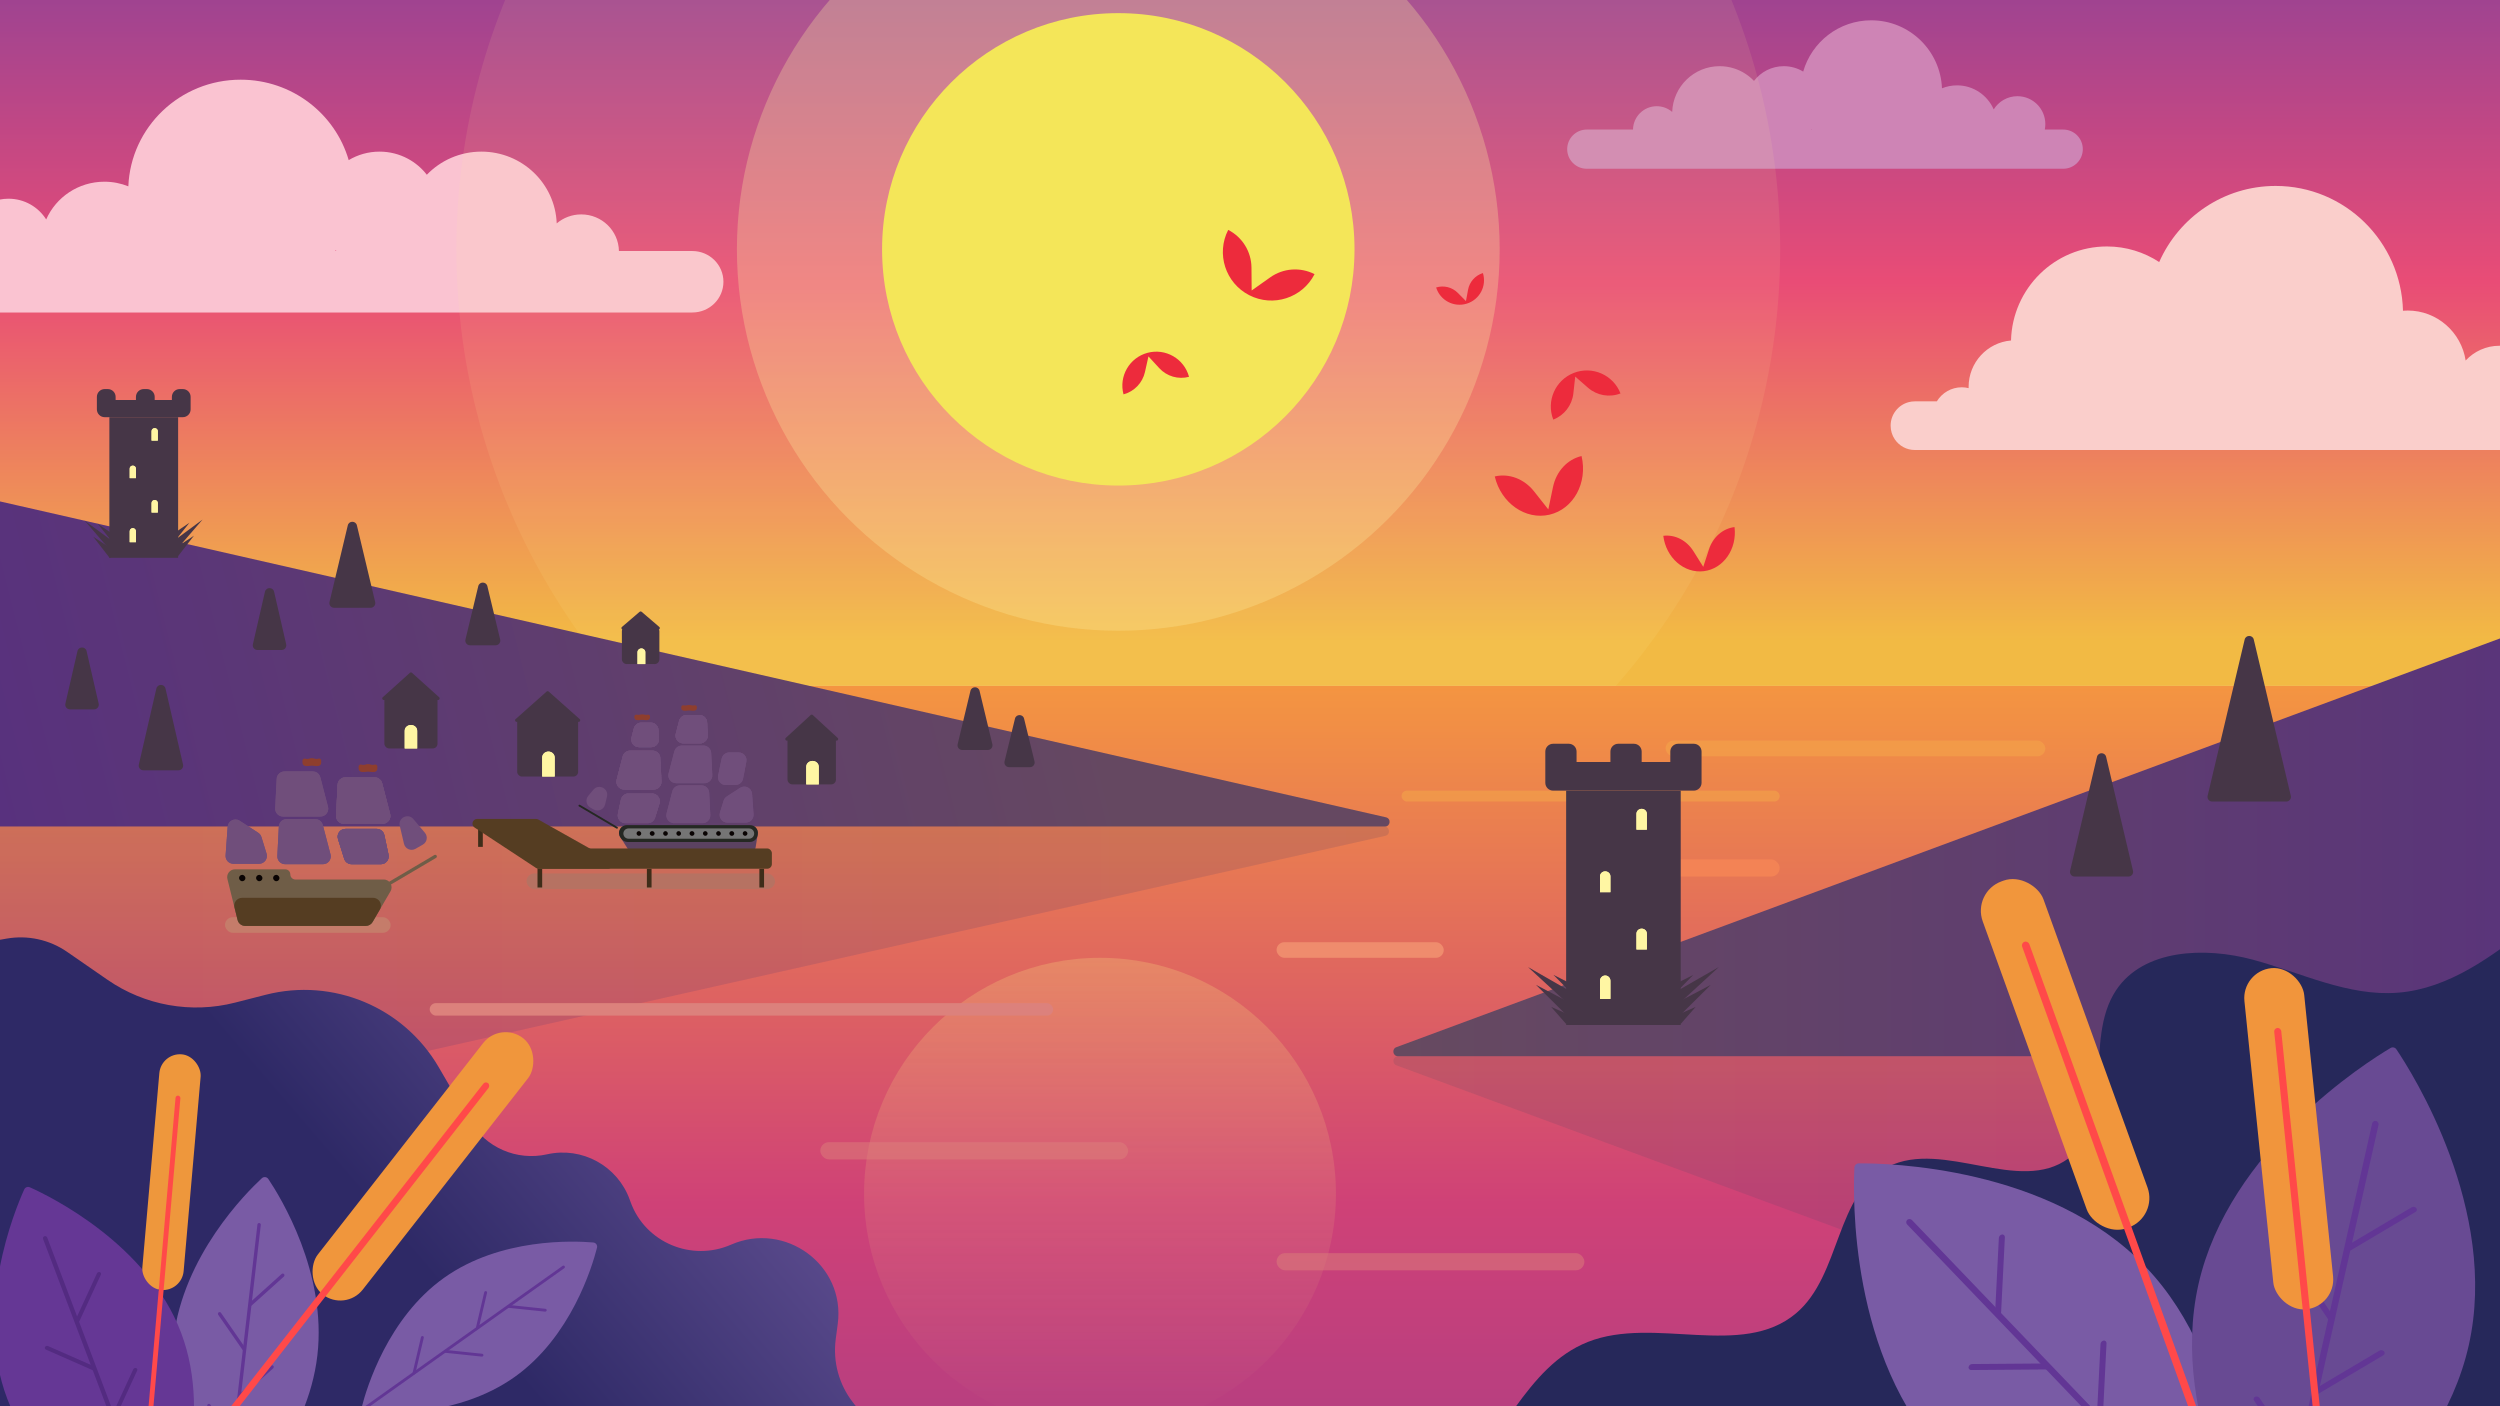 <svg width="1600" height="900" viewBox="0 0 1600 900" fill="none" xmlns="http://www.w3.org/2000/svg">
<rect x="0" y="0" width="1600" height="900" fill="#808080" stroke="none"/>
<g clip-path="url(#clip0_48_2)">
<rect width="1600" height="900" fill="white"/>
<rect x="-4" y="-112" width="1639" height="551" fill="url(#paint0_linear_48_2)"/>
<path d="M1225.47 288H1654.54C1663.08 288 1670 281.032 1670 272.437C1670 263.841 1663.08 256.873 1654.54 256.873H1628.71C1629.06 254.998 1629.27 253.062 1629.27 251.078C1629.27 234.618 1616 221.277 1599.65 221.277C1591.11 221.277 1583.42 224.915 1578.01 230.728C1575.25 212.616 1559.7 198.743 1540.92 198.743C1539.92 198.743 1538.91 198.795 1537.91 198.876C1536.78 154.567 1500.72 119 1456.41 119C1423.17 119 1394.58 139.014 1381.88 167.716C1372.26 161.413 1360.77 157.736 1348.43 157.736C1315.04 157.736 1287.9 184.54 1287.05 217.922C1271.85 219.192 1259.91 231.994 1259.91 247.611C1259.91 247.784 1259.92 247.955 1259.92 248.126C1259.92 248.22 1259.93 248.313 1259.93 248.407C1258.52 248.065 1257.05 247.864 1255.53 247.864C1248.77 247.864 1242.86 251.475 1239.56 256.873H1225.47C1224.11 256.873 1222.79 257.051 1221.53 257.384C1214.89 259.137 1210 265.212 1210 272.437C1210 275.691 1210.99 278.713 1212.69 281.211C1215.48 285.309 1220.16 288 1225.47 288Z" fill="#FACECB"/>
<path fill-rule="evenodd" clip-rule="evenodd" d="M-41.106 200C-52.093 200 -61 191.194 -61 180.329C-61 169.465 -52.093 160.658 -41.106 160.658H-22.368C-22.718 158.897 -22.907 157.079 -22.907 155.217C-22.907 139.73 -10.21 127.175 5.452 127.175C15.634 127.175 24.558 132.483 29.56 140.451C35.819 126.235 50.145 116.292 66.825 116.292C72.244 116.292 77.411 117.35 82.138 119.254C83.678 81.303 115.262 51 154.018 51C186.854 51 214.534 72.758 223.166 102.485C228.922 99.03 235.678 97.04 242.903 97.04C249.454 97.04 255.616 98.676 260.998 101.556C265.754 104.103 269.902 107.621 273.168 111.842C281.956 102.728 294.346 97.04 308.086 97.04C334.131 97.04 355.346 117.449 356.293 142.976C360.513 139.39 365.998 137.22 371.998 137.22C385.181 137.22 395.887 147.676 396.114 160.658H443.107C454.093 160.658 463 169.465 463 180.329C463 191.194 454.093 200 443.107 200H-41.106ZM214.831 160.164C214.779 160.246 214.726 160.326 214.674 160.407L214.511 160.658H215.306C215.259 160.61 215.212 160.562 215.165 160.514C215.052 160.399 214.939 160.284 214.831 160.164Z" fill="#FAC3D1"/>
<path fill-rule="evenodd" clip-rule="evenodd" d="M1015.53 108H1320.47C1327.39 108 1333 102.386 1333 95.458C1333 88.532 1327.39 82.918 1320.47 82.918H1308.67C1308.89 81.794 1309.01 80.635 1309.01 79.447C1309.01 69.572 1301.02 61.568 1291.15 61.568C1284.74 61.568 1279.12 64.953 1275.97 70.033C1272.03 60.97 1263.01 54.63 1252.5 54.63C1249.09 54.63 1245.83 55.303 1242.86 56.517C1241.89 32.32 1222 13 1197.59 13C1176.91 13 1159.48 26.873 1154.04 45.825C1150.42 43.622 1146.16 42.354 1141.61 42.354C1133.84 42.354 1126.93 46.057 1122.55 51.791C1119.08 48.143 1114.71 45.356 1109.8 43.787C1106.88 42.858 1103.78 42.354 1100.56 42.354C1084.16 42.354 1070.8 55.366 1070.2 71.641C1067.54 69.357 1064.09 67.972 1060.31 67.972C1052.01 67.972 1045.27 74.639 1045.12 82.918H1015.53C1008.61 82.918 1003 88.532 1003 95.458C1003 102.386 1008.61 108 1015.53 108ZM1158.99 82.918L1159.29 82.602L1159.49 82.918H1158.99Z" fill="#CE84B5"/>
<circle opacity="0.1" cx="715.708" cy="159.583" r="423.613" fill="#FCEA9E"/>
<circle opacity="0.3" cx="715.708" cy="159.584" r="244.089" fill="#FCEA9E"/>
<circle cx="715.709" cy="159.584" r="151.178" fill="#F4E659"/>
<rect x="-4" y="439" width="1639" height="677" fill="url(#paint1_linear_48_2)"/>
<path d="M-4 323.761C-4 321.835 -2.211 320.408 -0.333 320.836L887.004 523.075C890.49 523.869 889.912 529 886.337 529H-1C-2.657 529 -4 527.657 -4 526V323.761Z" fill="url(#paint2_linear_48_2)"/>
<path d="M-4 731.251C-4 733.173 -2.218 734.6 -0.342 734.178L886.616 534.927C890.11 534.142 889.539 529 885.958 529H-1C-2.657 529 -4 530.343 -4 532V731.251Z" fill="url(#paint3_linear_48_2)" fill-opacity="0.2"/>
<circle cx="704" cy="764" r="151" fill="url(#paint4_linear_48_2)"/>
<path d="M1796 340.31C1796 338.221 1793.92 336.771 1791.96 337.497L893.696 670.187C890.557 671.349 891.391 676 894.738 676H1793C1794.66 676 1796 674.657 1796 673V340.31Z" fill="url(#paint5_linear_48_2)"/>
<path opacity="0.2" d="M1796 1010.69C1796 1012.78 1793.92 1014.23 1791.96 1013.51L893.745 681.814C890.604 680.654 891.436 676 894.784 676H1793C1794.66 676 1796 677.343 1796 679V1010.69Z" fill="url(#paint6_linear_48_2)"/>
<path d="M4.205 600.712L-25.216 605.881C-33.187 607.282 -39 614.205 -39 622.298L-33.538 860.074C-32.373 910.789 6.58 952.597 57.085 957.34L520.088 1000.82C545.398 1003.2 568.425 986.098 573.468 961.182C576.345 946.971 572.875 932.212 563.967 920.771L545.843 897.493C536.922 886.036 532.968 871.48 534.867 857.085L536.17 847.205C541.121 809.661 502.531 781.39 467.846 796.59C442.642 807.635 412.989 795.239 403.606 769.37L403.008 767.72C395.177 746.129 372.517 733.725 350.109 738.762C330.684 743.129 310.671 734.396 300.661 717.187L280.794 683.029C258.412 644.55 213.202 625.61 170.076 636.648L150.444 641.673C122.385 648.855 92.59 643.518 68.769 627.043L42.965 609.198C31.664 601.382 17.738 598.333 4.205 600.712Z" fill="url(#paint7_linear_48_2)"/>
<path d="M1697 533C1680.84 544.914 1665 557.25 1649.19 569.613C1639.74 576.998 1630.29 584.384 1620.86 591.769C1595.24 611.794 1567.53 632.669 1534.86 635.31C1502.91 637.892 1472.72 622.52 1441.81 614.192C1410.9 605.866 1371.78 607.447 1354.29 633.752C1332.98 665.795 1355.01 718.146 1323.93 741.29C1292.43 764.748 1243.83 729.053 1208.55 746.623C1174.39 763.64 1178.5 816.012 1149.47 840.518C1114.8 869.788 1058.75 842.058 1016.29 858.824C975.952 874.756 961.827 924.179 927.766 950.667C899.6 972.571 861.391 976.245 825.511 978.74C789.63 981.235 751.529 984.176 722.59 1005.09C703.588 1018.83 692.482 1039.91 694.168 1061H1697V533Z" fill="#26285A"/>
<rect opacity="0.6" x="1066" y="474" width="243" height="10" rx="5" fill="#F4A34A"/>
<rect x="144" y="587" width="106" height="10" rx="5" fill="#C57C6A"/>
<rect x="337" y="559" width="159" height="10" rx="5" fill="#B67262"/>
<rect opacity="0.6" x="897" y="506" width="242" height="7" rx="3.5" fill="#F4A34A"/>
<rect x="275" y="642" width="399" height="8" rx="4" fill="#DC817C"/>
<rect x="1051" y="550" width="88" height="11" rx="5.5" fill="#F38355"/>
<rect x="817" y="603" width="107" height="10" rx="5" fill="#EF8C6D"/>
<rect opacity="0.5" x="817" y="802" width="197" height="11" rx="5.5" fill="#DC807A"/>
<rect opacity="0.5" x="525" y="731" width="197" height="11" rx="5.5" fill="#DC807A"/>
<path d="M801.062 185.914L800.948 171.292C800.869 161.092 795.129 151.78 786.052 147.127C778.228 162.388 784.255 181.103 799.517 188.928C814.78 196.753 833.494 190.722 841.319 175.461C832.24 170.806 821.329 171.581 813 177.471L801.062 185.914Z" fill="#ED2B3C"/>
<path d="M938.209 192.707L933.019 187.465C929.398 183.807 924.046 182.465 919.128 183.981C921.676 192.249 930.444 196.887 938.713 194.339C946.982 191.791 951.619 183.022 949.071 174.754C944.152 176.269 940.483 180.392 939.549 185.453L938.209 192.707Z" fill="#ED2B3C"/>
<path d="M1008.14 241.008L1016.33 248.159C1022.04 253.148 1030.05 254.55 1037.12 251.799C1032.49 239.919 1019.11 234.037 1007.23 238.662C995.349 243.288 989.469 256.668 994.094 268.549C1001.16 265.797 1006.11 259.348 1006.95 251.811L1008.14 241.008Z" fill="#ED2B3C"/>
<path d="M990.914 326.015L981.816 314.502C975.468 306.469 965.77 302.779 956.647 304.924C960.672 322.045 976.37 333.002 991.709 329.396C1007.05 325.789 1016.22 308.985 1012.19 291.865C1003.07 294.01 996.032 301.635 993.929 311.654L990.914 326.015Z" fill="#ED2B3C"/>
<path d="M1090.09 362.785L1083.81 352.779C1079.44 345.797 1072 341.997 1064.51 342.916C1066.24 356.966 1077.84 367.104 1090.43 365.56C1103.01 364.015 1111.82 351.373 1110.1 337.324C1102.61 338.242 1096.31 343.727 1093.75 351.559L1090.09 362.785Z" fill="#ED2B3C"/>
<path d="M735.01 228.096L741.927 235.621C746.753 240.871 754.096 243.005 760.983 241.159C757.88 229.579 745.978 222.706 734.397 225.809C722.816 228.912 715.945 240.816 719.048 252.396C725.936 250.55 731.228 245.031 732.783 238.071L735.01 228.096Z" fill="#ED2B3C"/>
<path d="M397.013 535.786C394.891 532.458 397.282 528.098 401.229 528.098H480.019C483.096 528.098 485.443 530.852 484.956 533.89L483.607 542.297C483.218 544.722 481.126 546.506 478.67 546.506H406.588C404.88 546.506 403.29 545.634 402.372 544.193L397.013 535.786Z" fill="#5B4261"/>
<rect x="370" y="515.811" width="1.213" height="29.112" rx="0.606" transform="rotate(-59.455 370 515.811)" fill="#252823"/>
<path d="M463.112 512.458C463.456 511.339 464.183 510.377 465.164 509.738L473.614 504.243C476.807 502.166 481.056 504.279 481.328 508.078L482.26 521.121C482.467 524.016 480.175 526.478 477.273 526.478H465.566C462.202 526.478 459.797 523.222 460.788 520.006L463.112 512.458Z" fill="#704E7B"/>
<path d="M463.112 512.458C463.456 511.339 464.183 510.377 465.164 509.738L473.614 504.243C476.807 502.166 481.056 504.279 481.328 508.078L482.26 521.121C482.467 524.016 480.175 526.478 477.273 526.478H465.566C462.202 526.478 459.797 523.222 460.788 520.006L463.112 512.458Z" fill="#704E7B"/>
<path d="M461.861 485.535C462.346 483.219 464.388 481.56 466.755 481.56H472.755C475.9 481.56 478.264 484.428 477.663 487.515L475.552 498.354C475.095 500.702 473.037 502.398 470.644 502.398H464.486C461.313 502.398 458.942 499.48 459.592 496.373L461.861 485.535Z" fill="#704E7B"/>
<path d="M461.861 485.535C462.346 483.219 464.388 481.56 466.755 481.56H472.755C475.9 481.56 478.264 484.428 477.663 487.515L475.552 498.354C475.095 500.702 473.037 502.398 470.644 502.398H464.486C461.313 502.398 458.942 499.48 459.592 496.373L461.861 485.535Z" fill="#704E7B"/>
<path d="M431.586 480.895C432.162 478.695 434.15 477.161 436.424 477.161H450.164C452.827 477.161 455.023 479.249 455.157 481.909L455.867 495.989C456.011 498.845 453.734 501.24 450.874 501.24H432.74C429.465 501.24 427.074 498.144 427.903 494.975L431.586 480.895Z" fill="#704E7B"/>
<path d="M431.586 480.895C432.162 478.695 434.15 477.161 436.424 477.161H450.164C452.827 477.161 455.023 479.249 455.157 481.909L455.867 495.989C456.011 498.845 453.734 501.24 450.874 501.24H432.74C429.465 501.24 427.074 498.144 427.903 494.975L431.586 480.895Z" fill="#704E7B"/>
<path d="M430.316 506.369C430.889 504.167 432.878 502.629 435.154 502.629H448.889C451.553 502.629 453.749 504.718 453.882 507.379L454.595 521.574C454.738 524.43 452.461 526.825 449.601 526.825H431.458C428.185 526.825 425.795 523.732 426.62 520.565L430.316 506.369Z" fill="#704E7B"/>
<path d="M430.316 506.369C430.889 504.167 432.878 502.629 435.154 502.629H448.889C451.553 502.629 453.749 504.718 453.882 507.379L454.595 521.574C454.738 524.43 452.461 526.825 449.601 526.825H431.458C428.185 526.825 425.795 523.732 426.62 520.565L430.316 506.369Z" fill="#704E7B"/>
<path d="M434.636 461.341C435.208 459.135 437.198 457.595 439.476 457.595H447.573C450.238 457.595 452.434 459.685 452.567 462.346L452.975 470.522C453.118 473.377 450.841 475.771 447.982 475.771H437.356C434.085 475.771 431.695 472.682 432.516 469.516L434.636 461.341Z" fill="#704E7B"/>
<path d="M434.636 461.341C435.208 459.135 437.198 457.595 439.476 457.595H447.573C450.238 457.595 452.434 459.685 452.567 462.346L452.975 470.522C453.118 473.377 450.841 475.771 447.982 475.771H437.356C434.085 475.771 431.695 472.682 432.516 469.516L434.636 461.341Z" fill="#704E7B"/>
<path d="M434.636 461.341C435.208 459.135 437.198 457.595 439.476 457.595H447.573C450.238 457.595 452.434 459.685 452.567 462.346L452.975 470.522C453.118 473.377 450.841 475.771 447.982 475.771H437.356C434.085 475.771 431.695 472.682 432.516 469.516L434.636 461.341Z" fill="#704E7B"/>
<path d="M434.636 461.341C435.208 459.135 437.198 457.595 439.476 457.595H447.573C450.238 457.595 452.434 459.685 452.567 462.346L452.975 470.522C453.118 473.377 450.841 475.771 447.982 475.771H437.356C434.085 475.771 431.695 472.682 432.516 469.516L434.636 461.341Z" fill="#704E7B"/>
<path d="M405.659 466.197C406.232 463.994 408.221 462.457 410.497 462.457H416.434C419.098 462.457 421.294 464.546 421.428 467.207L421.716 472.951C421.86 475.807 419.582 478.202 416.723 478.202H409C405.727 478.202 403.337 475.109 404.162 471.941L405.659 466.197Z" fill="#704E7B"/>
<path d="M405.659 466.197C406.232 463.994 408.221 462.457 410.497 462.457H416.434C419.098 462.457 421.294 464.546 421.428 467.207L421.716 472.951C421.86 475.807 419.582 478.202 416.723 478.202H409C405.727 478.202 403.337 475.109 404.162 471.941L405.659 466.197Z" fill="#704E7B"/>
<path d="M405.659 466.197C406.232 463.994 408.221 462.457 410.497 462.457H416.434C419.098 462.457 421.294 464.546 421.428 467.207L421.716 472.951C421.86 475.807 419.582 478.202 416.723 478.202H409C405.727 478.202 403.337 475.109 404.162 471.941L405.659 466.197Z" fill="#704E7B"/>
<path d="M405.659 466.197C406.232 463.994 408.221 462.457 410.497 462.457H416.434C419.098 462.457 421.294 464.546 421.428 467.207L421.716 472.951C421.86 475.807 419.582 478.202 416.723 478.202H409C405.727 478.202 403.337 475.109 404.162 471.941L405.659 466.197Z" fill="#704E7B"/>
<path d="M398.514 484.148C399.086 481.942 401.076 480.402 403.355 480.402H417.602C420.267 480.402 422.463 482.491 422.596 485.153L423.339 500.043C423.482 502.899 421.205 505.292 418.345 505.292H399.498C396.228 505.292 393.838 502.204 394.658 499.038L398.514 484.148Z" fill="#704E7B"/>
<path d="M398.514 484.148C399.086 481.942 401.076 480.402 403.355 480.402H417.602C420.267 480.402 422.463 482.491 422.596 485.153L423.339 500.043C423.482 502.899 421.205 505.292 418.345 505.292H399.498C396.228 505.292 393.838 502.204 394.658 499.038L398.514 484.148Z" fill="#704E7B"/>
<path d="M398.514 484.148C399.086 481.942 401.076 480.402 403.355 480.402H417.602C420.267 480.402 422.463 482.491 422.596 485.153L423.339 500.043C423.482 502.899 421.205 505.292 418.345 505.292H399.498C396.228 505.292 393.838 502.204 394.658 499.038L398.514 484.148Z" fill="#704E7B"/>
<path d="M398.514 484.148C399.086 481.942 401.076 480.402 403.355 480.402H417.602C420.267 480.402 422.463 482.491 422.596 485.153L423.339 500.043C423.482 502.899 421.205 505.292 418.345 505.292H399.498C396.228 505.292 393.838 502.204 394.658 499.038L398.514 484.148Z" fill="#704E7B"/>
<path d="M397.39 511.799C397.881 509.49 399.92 507.839 402.281 507.839H417.256C420.632 507.839 423.037 511.114 422.027 514.335L419.21 523.321C418.556 525.406 416.624 526.825 414.439 526.825H400.371C397.191 526.825 394.819 523.895 395.48 520.785L397.39 511.799Z" fill="#704E7B"/>
<path d="M397.39 511.799C397.881 509.49 399.92 507.839 402.281 507.839H417.256C420.632 507.839 423.037 511.114 422.027 514.335L419.21 523.321C418.556 525.406 416.624 526.825 414.439 526.825H400.371C397.191 526.825 394.819 523.895 395.48 520.785L397.39 511.799Z" fill="#704E7B"/>
<path d="M397.39 511.799C397.881 509.49 399.92 507.839 402.281 507.839H417.256C420.632 507.839 423.037 511.114 422.027 514.335L419.21 523.321C418.556 525.406 416.624 526.825 414.439 526.825H400.371C397.191 526.825 394.819 523.895 395.48 520.785L397.39 511.799Z" fill="#704E7B"/>
<path d="M397.39 511.799C397.881 509.49 399.92 507.839 402.281 507.839H417.256C420.632 507.839 423.037 511.114 422.027 514.335L419.21 523.321C418.556 525.406 416.624 526.825 414.439 526.825H400.371C397.191 526.825 394.819 523.895 395.48 520.785L397.39 511.799Z" fill="#704E7B"/>
<path d="M379.766 505.424C383.15 501.388 389.67 504.652 388.466 509.779L387.274 514.856C386.509 518.113 382.825 519.714 379.922 518.053L377.852 516.868C375.148 515.32 374.503 511.703 376.504 509.316L379.766 505.424Z" fill="#704E7B"/>
<path d="M396.966 535.808C394.821 532.481 397.21 528.098 401.169 528.098H480.063C483.164 528.098 485.517 530.893 484.99 533.949L484.857 534.716C484.443 537.113 482.363 538.865 479.93 538.865H401.663C399.964 538.865 398.381 538.002 397.461 536.574L396.966 535.808Z" fill="#252823"/>
<path d="M399.455 535.237C398.074 533.039 399.654 530.182 402.249 530.182H479.379C481.4 530.182 482.946 531.983 482.64 533.981C482.393 535.592 481.008 536.781 479.379 536.781H402.249C401.114 536.781 400.058 536.198 399.455 535.237Z" fill="#757575"/>
<rect x="407.393" y="531.919" width="3.01" height="3.01" rx="1.505" fill="#090302"/>
<rect x="415.844" y="531.919" width="3.126" height="3.01" rx="1.505" fill="#090302"/>
<rect x="424.411" y="531.919" width="3.01" height="3.01" rx="1.505" fill="#090302"/>
<rect x="432.863" y="531.919" width="3.01" height="3.01" rx="1.505" fill="#090302"/>
<rect x="441.314" y="531.919" width="3.126" height="3.01" rx="1.505" fill="#090302"/>
<rect x="449.88" y="531.919" width="3.01" height="3.01" rx="1.505" fill="#090302"/>
<rect x="458.331" y="531.919" width="3.01" height="3.01" rx="1.505" fill="#090302"/>
<rect x="466.782" y="531.919" width="3.126" height="3.01" rx="1.505" fill="#090302"/>
<rect x="475.349" y="531.919" width="3.01" height="3.01" rx="1.505" fill="#090302"/>
<path d="M436 452.559C436 451.772 436.746 451.199 437.506 451.402C438.18 451.582 438.89 451.582 439.565 451.402L439.844 451.327C440.647 451.113 441.493 451.116 442.294 451.336L442.522 451.399C443.185 451.581 443.885 451.581 444.548 451.399C445.279 451.198 446 451.748 446 452.505V453.175C446 453.981 445.421 454.67 444.627 454.809L444.536 454.825C443.874 454.941 443.196 454.942 442.534 454.83L442.233 454.779C441.417 454.64 440.583 454.642 439.768 454.785L439.561 454.821C438.882 454.939 438.188 454.941 437.509 454.826L437.384 454.804C436.585 454.669 436 453.976 436 453.165V452.559Z" fill="#8E3E2E"/>
<path d="M406 458.559C406 457.772 406.746 457.199 407.506 457.402C408.18 457.582 408.89 457.582 409.565 457.402L409.844 457.327C410.647 457.113 411.493 457.116 412.294 457.336L412.522 457.399C413.185 457.581 413.885 457.581 414.548 457.399C415.279 457.198 416 457.748 416 458.505V459.175C416 459.981 415.421 460.67 414.627 460.809L414.536 460.825C413.874 460.941 413.196 460.942 412.534 460.83L412.233 460.779C411.417 460.64 410.583 460.642 409.768 460.785L409.561 460.821C408.882 460.939 408.188 460.941 407.509 460.826L407.384 460.804C406.585 460.669 406 459.976 406 459.165V458.559Z" fill="#8E3E2E"/>
<path d="M329.376 881.251C293.315 906.875 246.468 904.892 233.994 903.827C232.262 903.679 231.134 902.092 231.564 900.407C234.661 888.277 248.2 843.385 284.26 817.761C320.32 792.137 367.168 794.119 379.642 795.185C381.374 795.333 382.502 796.92 382.072 798.604C378.975 810.734 365.436 855.627 329.376 881.251Z" fill="#795BA5"/>
<rect x="360.848" y="809.607" width="1.84" height="229.368" rx="0.92" transform="rotate(54.603 360.848 809.607)" fill="#623695"/>
<rect x="349.979" y="837.72" width="1.84" height="25.145" rx="0.92" transform="rotate(95.979 349.979 837.72)" fill="#623695"/>
<rect width="1.84" height="25.145" rx="0.92" transform="matrix(0.973 0.229 0.229 -0.973 304.374 850.566)" fill="#623695"/>
<rect width="1.84" height="25.145" rx="0.92" transform="matrix(0.973 0.229 0.229 -0.973 263.881 879.34)" fill="#623695"/>
<rect x="309.486" y="866.495" width="1.84" height="25.145" rx="0.92" transform="rotate(95.979 309.486 866.495)" fill="#623695"/>
<path d="M203.116 867.509C196.941 920.515 156.86 960.711 146.623 970.199C145.348 971.381 143.392 971.153 142.423 969.709C134.641 958.122 104.874 909.789 111.05 856.783C117.225 803.777 157.306 763.581 167.543 754.093C168.818 752.911 170.774 753.139 171.744 754.582C179.526 766.17 209.292 814.503 203.116 867.509Z" fill="#795BA5"/>
<rect x="164.882" y="782.597" width="2.19" height="272.959" rx="1.095" transform="rotate(6.645 164.882 782.597)" fill="#623695"/>
<rect x="181.065" y="814.608" width="2.19" height="29.923" rx="1.095" transform="rotate(48.022 181.065 814.608)" fill="#623695"/>
<rect width="2.19" height="29.923" rx="1.095" transform="matrix(0.822 -0.57 -0.57 -0.822 156.073 865.15)" fill="#623695"/>
<rect width="2.19" height="29.923" rx="1.095" transform="matrix(0.822 -0.57 -0.57 -0.822 149.232 923.87)" fill="#623695"/>
<rect x="174.224" y="873.327" width="2.19" height="29.923" rx="1.095" transform="rotate(48.022 174.224 873.327)" fill="#623695"/>
<path d="M115.899 852.952C137.359 909.66 110.994 973.527 105.005 986.748C104.358 988.177 102.773 988.777 101.342 988.134C88.1 982.19 26.058 951.779 4.598 895.071C-16.862 838.363 9.504 774.496 15.492 761.275C16.139 759.846 17.724 759.247 19.155 759.889C32.397 765.833 94.439 796.244 115.899 852.952Z" fill="#653795"/>
<rect x="27.088" y="791.679" width="2.811" height="303.094" rx="1.406" transform="rotate(-20.728 27.088 791.679)" fill="#532B81"/>
<rect width="2.652" height="35.589" rx="1.326" transform="matrix(0.958 0.285 -0.419 0.908 62.599 813.767)" fill="#532B81"/>
<rect width="2.652" height="35.589" rx="1.326" transform="matrix(0.529 -0.848 -0.915 -0.403 60.68 877.53)" fill="#532B81"/>
<rect width="2.652" height="35.589" rx="1.326" transform="matrix(0.958 0.285 -0.419 0.908 85.832 875.161)" fill="#532B81"/>
<path d="M1373.09 810.64C1434.61 874.826 1432.21 978.987 1431.32 996.766C1431.25 998.287 1430.06 999.42 1428.54 999.432C1410.74 999.569 1306.57 997.531 1245.06 933.345C1183.54 869.159 1185.94 764.998 1186.83 747.219C1186.9 745.698 1188.09 744.564 1189.61 744.553C1207.41 744.416 1311.58 746.454 1373.09 810.64Z" fill="#795BA5"/>
<rect x="1219.11" y="782.15" width="4.189" height="434.161" rx="2.095" transform="rotate(-43.782 1219.11 782.15)" fill="#623695"/>
<rect width="3.896" height="52.035" rx="1.948" transform="matrix(0.991 -0.132 -0.05 0.999 1279.36 790.33)" fill="#623695"/>
<rect width="3.896" height="52.035" rx="1.948" transform="matrix(0.174 -0.985 -1 0.008 1311.58 876.422)" fill="#623695"/>
<rect width="3.896" height="52.035" rx="1.948" transform="matrix(0.991 -0.132 -0.05 0.999 1344.42 858.217)" fill="#623695"/>
<path d="M1580 861.018C1560.5 947.756 1472.37 1003.32 1457.06 1012.4C1455.75 1013.18 1454.15 1012.82 1453.3 1011.56C1443.35 996.799 1387.48 908.856 1406.98 822.117C1426.48 735.379 1514.62 679.812 1529.93 670.731C1531.24 669.954 1532.83 670.313 1533.69 671.576C1543.64 686.336 1599.5 774.28 1580 861.018Z" fill="#684A93"/>
<rect x="1518.65" y="716.936" width="4.189" height="434.161" rx="2.095" transform="rotate(12.671 1518.65 716.936)" fill="#623695"/>
<rect width="3.896" height="52.035" rx="1.948" transform="matrix(0.658 0.753 -0.86 0.51 1545.13 771.673)" fill="#623695"/>
<rect width="3.896" height="52.035" rx="1.948" transform="matrix(0.917 -0.399 -0.559 -0.829 1491.19 846.104)" fill="#623695"/>
<rect width="3.896" height="52.035" rx="1.948" transform="matrix(0.917 -0.399 -0.559 -0.829 1470.56 937.844)" fill="#623695"/>
<rect width="3.896" height="52.035" rx="1.948" transform="matrix(0.658 0.753 -0.86 0.51 1524.51 863.413)" fill="#623695"/>
<rect x="103.128" y="673.615" width="26.531" height="151.384" rx="13.266" transform="rotate(4.997 103.128 673.615)" fill="#EE973C"/>
<rect x="112.478" y="701.065" width="3.121" height="262.191" rx="1.561" transform="rotate(4.997 112.478 701.065)" fill="#FF4949"/>
<rect x="1434.47" y="621.589" width="38.466" height="219.48" rx="19.233" transform="rotate(-5.857 1434.47 621.589)" fill="#F1953C"/>
<rect x="1455.27" y="658.122" width="4.525" height="380.131" rx="2.263" transform="rotate(-5.857 1455.27 658.122)" fill="#FF4949"/>
<rect x="320.438" y="653.224" width="36.489" height="208.201" rx="18.244" transform="rotate(38.025 320.438 653.224)" fill="#F0963C"/>
<rect x="310.643" y="691.885" width="4.293" height="360.596" rx="2.146" transform="rotate(38.025 310.643 691.885)" fill="#FF4949"/>
<rect x="1262.15" y="570.867" width="41.362" height="236.005" rx="20" transform="rotate(-19.854 1262.15 570.867)" fill="#F1963C"/>
<rect x="1293.36" y="603.573" width="4.866" height="408.751" rx="2.433" transform="rotate(-19.854 1293.36 603.573)" fill="#FF4949"/>
<rect x="70" y="267" width="44" height="90" fill="#463647"/>
<path d="M62 256H122V262C122 264.761 119.761 267 117 267H67C64.239 267 62 264.761 62 262V256Z" fill="#463647"/>
<path d="M62 254C62 251.239 64.239 249 67 249H69C71.761 249 74 251.239 74 254V256H62V254Z" fill="#463647"/>
<path d="M110 254C110 251.239 112.239 249 115 249H117C119.761 249 122 251.239 122 254V256H110V254Z" fill="#463647"/>
<path d="M87 254C87 251.239 89.239 249 92 249H94C96.761 249 99 251.239 99 254V256H87V254Z" fill="#463647"/>
<path d="M97 276C97 274.895 97.895 274 99 274C100.105 274 101 274.895 101 276V282H97V276Z" fill="#FFF6A3"/>
<path d="M97 275.846C97 274.827 97.895 274 99 274C100.105 274 101 274.827 101 275.846V282H97V275.846Z" fill="#FFF6A3"/>
<path d="M83 300C83 298.895 83.895 298 85 298C86.105 298 87 298.895 87 300V306H83V300Z" fill="#FFF6A3"/>
<path d="M83 299.846C83 298.827 83.895 298 85 298C86.105 298 87 298.827 87 299.846V306H83V299.846Z" fill="#FFF6A3"/>
<path d="M97 322C97 320.895 97.895 320 99 320C100.105 320 101 320.895 101 322V328H97V322Z" fill="#FFF6A3"/>
<path d="M97 321.846C97 320.827 97.895 320 99 320C100.105 320 101 320.827 101 321.846V328H97V321.846Z" fill="#FFF6A3"/>
<path d="M83 340C83 338.895 83.895 338 85 338C86.105 338 87 338.895 87 340V347H83V340Z" fill="#FFF6A3"/>
<path d="M83 340.077C83 338.93 83.895 338 85 338C86.105 338 87 338.93 87 340.077V347H83V340.077Z" fill="#FFF6A3"/>
<rect x="1002.33" y="506" width="73.333" height="150" fill="#463647"/>
<path d="M989 487.667H1089V501C1089 503.762 1086.76 506 1084 506H994C991.239 506 989 503.762 989 501V487.667Z" fill="#463647"/>
<path d="M989 481C989 478.239 991.239 476 994 476H1004C1006.76 476 1009 478.239 1009 481V487.667H989V481Z" fill="#463647"/>
<path d="M1069 481C1069 478.239 1071.24 476 1074 476H1084C1086.76 476 1089 478.239 1089 481V487.667H1069V481Z" fill="#463647"/>
<path d="M1030.67 481C1030.67 478.239 1032.91 476 1035.67 476H1045.67C1048.43 476 1050.67 478.239 1050.67 481V487.667H1030.67V481Z" fill="#463647"/>
<path d="M1047.33 521C1047.33 519.159 1048.83 517.667 1050.67 517.667C1052.51 517.667 1054 519.159 1054 521V531H1047.33V521Z" fill="#FFF6A3"/>
<path d="M1047.33 520.744C1047.33 519.044 1048.83 517.667 1050.67 517.667C1052.51 517.667 1054 519.044 1054 520.744V531H1047.33V520.744Z" fill="#FFF6A3"/>
<path d="M1024 561C1024 559.159 1025.49 557.667 1027.33 557.667C1029.17 557.667 1030.67 559.159 1030.67 561V571H1024V561Z" fill="#FFF6A3"/>
<path d="M1024 560.744C1024 559.044 1025.49 557.667 1027.33 557.667C1029.17 557.667 1030.67 559.044 1030.67 560.744V571H1024V560.744Z" fill="#FFF6A3"/>
<path d="M1047.33 597.667C1047.33 595.826 1048.83 594.333 1050.67 594.333C1052.51 594.333 1054 595.826 1054 597.667V607.667H1047.33V597.667Z" fill="#FFF6A3"/>
<path d="M1047.33 597.41C1047.33 595.711 1048.83 594.333 1050.67 594.333C1052.51 594.333 1054 595.711 1054 597.41V607.667H1047.33V597.41Z" fill="#FFF6A3"/>
<path d="M1024 627.667C1024 625.826 1025.49 624.333 1027.33 624.333C1029.17 624.333 1030.67 625.826 1030.67 627.667V639.333H1024V627.667Z" fill="#FFF6A3"/>
<path d="M1024 627.795C1024 625.883 1025.49 624.333 1027.33 624.333C1029.17 624.333 1030.67 625.883 1030.67 627.795V639.333H1024V627.795Z" fill="#FFF6A3"/>
<path d="M1100.1 618.862L1069.49 647.009L1064.03 639.565L1100.1 618.862Z" fill="#463647"/>
<path d="M1083.73 623.912L1065.9 642.116L1061 635.425L1083.73 623.912Z" fill="#463647"/>
<path d="M1094.94 630.288L1073.1 651.943L1067.71 644.583L1094.94 630.288Z" fill="#463647"/>
<path d="M1085.22 644.413L1075.62 655.372L1071.88 650.27L1085.22 644.413Z" fill="#463647"/>
<path d="M977.855 618.862L1008.46 647.009L1013.92 639.565L977.855 618.862Z" fill="#463647"/>
<path d="M994.221 623.912L1012.05 642.116L1016.95 635.425L994.221 623.912Z" fill="#463647"/>
<path d="M983.013 630.288L1004.85 651.943L1010.24 644.583L983.013 630.288Z" fill="#463647"/>
<path d="M992.73 644.413L1002.34 655.372L1006.07 650.27L992.73 644.413Z" fill="#463647"/>
<path d="M54.137 333.166L76.972 350.041L72.688 354.661L54.137 333.166Z" fill="#463647"/>
<path d="M59.644 343.484L74.156 353.078L70.306 357.231L59.644 343.484Z" fill="#463647"/>
<path d="M62.466 335.144L79.811 346.978L75.576 351.547L62.466 335.144Z" fill="#463647"/>
<path d="M73.194 339.829L81.784 344.849L78.849 348.016L73.194 339.829Z" fill="#463647"/>
<path d="M129.648 332.502L106.813 349.376L111.097 353.997L129.648 332.502Z" fill="#463647"/>
<path d="M124.141 342.819L109.629 352.413L113.479 356.566L124.141 342.819Z" fill="#463647"/>
<path d="M121.319 334.479L103.973 346.314L108.209 350.882L121.319 334.479Z" fill="#463647"/>
<path d="M110.591 339.164L102 344.185L104.936 347.352L110.591 339.164Z" fill="#463647"/>
<rect x="344" y="556" width="3" height="12" fill="#3E2D19"/>
<rect x="486" y="556" width="3" height="12" fill="#3E2D19"/>
<rect x="414" y="556" width="3" height="12" fill="#3E2D19"/>
<rect x="306" y="530" width="3" height="12" fill="#3E2D19"/>
<rect x="342" y="543" width="152" height="13" rx="3" fill="#553D22"/>
<path d="M343.068 524.118C343.583 524.118 344.09 524.251 344.539 524.504L390.525 550.386C393.214 551.9 392.14 556 389.053 556L344.751 556C344.166 556 343.593 555.829 343.104 555.507L303.731 529.625C301.242 527.989 302.401 524.118 305.379 524.118L343.068 524.118Z" fill="#553D22"/>
<rect x="398" y="401" width="24" height="24" rx="3" fill="#463647"/>
<path d="M409.349 391.558C409.724 391.237 410.276 391.237 410.651 391.558L421.948 401.241C422.652 401.845 422.225 403 421.297 403H398.703C397.775 403 397.348 401.845 398.052 401.241L409.349 391.558Z" fill="#463647"/>
<rect x="331" y="459" width="39" height="38" rx="3" fill="#463647"/>
<path d="M349.836 442.591C350.215 442.254 350.785 442.254 351.164 442.591L371.034 460.253C371.721 460.863 371.289 462 370.37 462H330.63C329.711 462 329.279 460.863 329.966 460.253L349.836 442.591Z" fill="#463647"/>
<rect x="246" y="445" width="34" height="34" rx="3" fill="#463647"/>
<path d="M262.331 430.602C262.711 430.26 263.289 430.26 263.669 430.602L281.063 446.257C281.744 446.87 281.311 448 280.394 448H245.606C244.689 448 244.256 446.87 244.937 446.257L262.331 430.602Z" fill="#463647"/>
<rect x="504" y="471" width="31" height="31" rx="3" fill="#463647"/>
<path d="M518.823 457.622C519.206 457.27 519.794 457.27 520.177 457.622L536.11 472.264C536.782 472.88 536.345 474 535.434 474H503.566C502.655 474 502.218 472.88 502.89 472.264L518.823 457.622Z" fill="#463647"/>
<path d="M145.539 562.563C144.757 559.41 147.143 556.359 150.392 556.359H182.54C184.345 556.359 185.808 557.823 185.808 559.628C185.808 561.433 187.271 562.896 189.076 562.896H245.608C249.466 562.896 251.87 567.08 249.928 570.413L238.459 590.101C237.563 591.638 235.918 592.584 234.139 592.584H156.899C154.601 592.584 152.599 591.018 152.046 588.788L145.539 562.563Z" fill="#6F5D47"/>
<path d="M167.316 535.703C166.971 534.583 166.243 533.621 165.26 532.983L153.406 525.29C150.214 523.218 145.969 525.331 145.697 529.127L144.384 547.461C144.176 550.356 146.469 552.819 149.371 552.819H165.822C169.188 552.819 171.593 549.56 170.6 546.344L167.316 535.703Z" fill="#704E7B"/>
<path d="M167.316 535.703C166.971 534.583 166.243 533.621 165.26 532.983L153.406 525.29C150.214 523.218 145.969 525.331 145.697 529.127L144.384 547.461C144.176 550.356 146.469 552.819 149.371 552.819H165.822C169.188 552.819 171.593 549.56 170.6 546.344L167.316 535.703Z" fill="#704E7B"/>
<path d="M204.995 497.454C204.421 495.252 202.433 493.716 200.157 493.716H182.072C179.408 493.716 177.212 495.804 177.078 498.465L176.13 517.335C175.987 520.192 178.264 522.586 181.124 522.586H205.076C208.35 522.586 210.74 519.493 209.914 516.325L204.995 497.454Z" fill="#704E7B"/>
<path d="M204.995 497.454C204.421 495.252 202.433 493.716 200.157 493.716H182.072C179.408 493.716 177.212 495.804 177.078 498.465L176.13 517.335C175.987 520.192 178.264 522.586 181.124 522.586H205.076C208.35 522.586 210.74 519.493 209.914 516.325L204.995 497.454Z" fill="#704E7B"/>
<path d="M193.57 486.814C193.57 485.911 194.442 485.265 195.306 485.527C196.155 485.784 197.062 485.784 197.911 485.527L198.177 485.446C199.135 485.155 200.158 485.159 201.113 485.458L201.32 485.522C202.154 485.782 203.047 485.782 203.881 485.522C204.711 485.263 205.554 485.883 205.554 486.753V488.183C205.554 489.158 204.865 489.997 203.909 490.187C203.045 490.359 202.156 490.361 201.291 490.194L201.041 490.146C200.064 489.958 199.061 489.96 198.085 490.154L197.949 490.181C197.064 490.357 196.153 490.359 195.267 490.188C194.282 489.998 193.57 489.136 193.57 488.133V486.814Z" fill="#8E3E2E"/>
<path d="M229.522 490.627C229.522 489.724 230.394 489.078 231.259 489.34C232.108 489.597 233.014 489.597 233.863 489.34L234.129 489.259C235.087 488.968 236.11 488.972 237.065 489.271L237.272 489.335C238.106 489.595 238.999 489.595 239.833 489.335C240.663 489.076 241.506 489.696 241.506 490.566V491.996C241.506 492.971 240.818 493.81 239.861 494C238.997 494.172 238.108 494.174 237.243 494.007L236.993 493.959C236.017 493.771 235.013 493.773 234.038 493.967L233.901 493.994C233.016 494.17 232.105 494.172 231.219 494.001C230.234 493.811 229.522 492.949 229.522 491.946V490.627Z" fill="#8E3E2E"/>
<path d="M206.577 527.95C206 525.753 204.014 524.22 201.741 524.22H183.443C180.78 524.22 178.584 526.308 178.449 528.968L177.494 547.838C177.35 550.695 179.627 553.091 182.488 553.091H206.698C209.975 553.091 212.366 549.991 211.534 546.821L206.577 527.95Z" fill="#704E7B"/>
<path d="M206.577 527.95C206 525.753 204.014 524.22 201.741 524.22H183.443C180.78 524.22 178.584 526.308 178.449 528.968L177.494 547.838C177.35 550.695 179.627 553.091 182.488 553.091H206.698C209.975 553.091 212.366 549.991 211.534 546.821L206.577 527.95Z" fill="#704E7B"/>
<path d="M244.585 501.274C244.013 499.069 242.023 497.529 239.745 497.529H221.054C218.39 497.529 216.194 499.618 216.061 502.279L215.077 521.967C214.934 524.823 217.211 527.217 220.071 527.217H244.85C248.121 527.217 250.511 524.128 249.69 520.962L244.585 501.274Z" fill="#704E7B"/>
<path d="M244.585 501.274C244.013 499.069 242.023 497.529 239.745 497.529H221.054C218.39 497.529 216.194 499.618 216.061 502.279L215.077 521.967C214.934 524.823 217.211 527.217 220.071 527.217H244.85C248.121 527.217 250.511 524.128 249.69 520.962L244.585 501.274Z" fill="#704E7B"/>
<path d="M244.585 501.274C244.013 499.069 242.023 497.529 239.745 497.529H221.054C218.39 497.529 216.194 499.618 216.061 502.279L215.077 521.967C214.934 524.823 217.211 527.217 220.071 527.217H244.85C248.121 527.217 250.511 524.128 249.69 520.962L244.585 501.274Z" fill="#704E7B"/>
<path d="M244.585 501.274C244.013 499.069 242.023 497.529 239.745 497.529H221.054C218.39 497.529 216.194 499.618 216.061 502.279L215.077 521.967C214.934 524.823 217.211 527.217 220.071 527.217H244.85C248.121 527.217 250.511 524.128 249.69 520.962L244.585 501.274Z" fill="#704E7B"/>
<path d="M245.972 534.442C245.48 532.134 243.442 530.485 241.082 530.485H221.085C217.707 530.485 215.302 533.764 216.315 536.985L220.281 549.592C220.936 551.674 222.867 553.091 225.05 553.091H243.771C246.952 553.091 249.324 550.159 248.661 547.048L245.972 534.442Z" fill="#704E7B"/>
<path d="M245.972 534.442C245.48 532.134 243.442 530.485 241.082 530.485H221.085C217.707 530.485 215.302 533.764 216.315 536.985L220.281 549.592C220.936 551.674 222.867 553.091 225.05 553.091H243.771C246.952 553.091 249.324 550.159 248.661 547.048L245.972 534.442Z" fill="#704E7B"/>
<path d="M245.972 534.442C245.48 532.134 243.442 530.485 241.082 530.485H221.085C217.707 530.485 215.302 533.764 216.315 536.985L220.281 549.592C220.936 551.674 222.867 553.091 225.05 553.091H243.771C246.952 553.091 249.324 550.159 248.661 547.048L245.972 534.442Z" fill="#704E7B"/>
<path d="M245.972 534.442C245.48 532.134 243.442 530.485 241.082 530.485H221.085C217.707 530.485 215.302 533.764 216.315 536.985L220.281 549.592C220.936 551.674 222.867 553.091 225.05 553.091H243.771C246.952 553.091 249.324 550.159 248.661 547.048L245.972 534.442Z" fill="#704E7B"/>
<path d="M264.542 524.189C261.152 520.162 254.643 523.434 255.851 528.557L258.56 540.047C259.327 543.297 263.002 544.897 265.903 543.244L270.609 540.561C273.323 539.015 273.97 535.386 271.958 532.997L264.542 524.189Z" fill="#704E7B"/>
<path d="M279.082 549.056C279.589 548.757 279.757 548.104 279.458 547.597C279.159 547.09 278.505 546.921 277.998 547.22L247.055 565.48C246.548 565.779 246.379 566.433 246.678 566.94C246.978 567.447 247.631 567.615 248.138 567.316L279.082 549.056Z" fill="#6F5D47"/>
<path d="M150.068 580.812C149.286 577.658 151.672 574.608 154.921 574.608H238.785C242.642 574.608 245.047 578.791 243.105 582.125L238.459 590.101C237.563 591.638 235.918 592.584 234.139 592.584H156.899C154.602 592.584 152.6 591.018 152.047 588.788L150.068 580.812Z" fill="#553D22"/>
<rect x="152.988" y="559.9" width="4.085" height="4.085" rx="2.043" fill="#090302"/>
<rect x="163.883" y="559.9" width="4.085" height="4.085" rx="2.043" fill="#090302"/>
<rect x="174.777" y="559.9" width="4.085" height="4.085" rx="2.043" fill="#090302"/>
<path d="M408 417.5C408 416.119 409.119 415 410.5 415C411.881 415 413 416.119 413 417.5V425H408V417.5Z" fill="#FFF6A3"/>
<path d="M408 417.308C408 416.033 409.119 415 410.5 415C411.881 415 413 416.033 413 417.308V425H408V417.308Z" fill="#FFF6A3"/>
<path d="M347 485C347 482.791 348.791 481 351 481C353.209 481 355 482.791 355 485V497H347V485Z" fill="#FFF6A3"/>
<path d="M347 484.692C347 482.653 348.791 481 351 481C353.209 481 355 482.653 355 484.692V497H347V484.692Z" fill="#FFF6A3"/>
<path d="M259 468C259 465.791 260.791 464 263 464C265.209 464 267 465.791 267 468V479H259V468Z" fill="#FFF6A3"/>
<path d="M259 467.462C259 465.55 260.791 464 263 464C265.209 464 267 465.55 267 467.462V479H259V467.462Z" fill="#FFF6A3"/>
<path d="M516 491C516 488.791 517.791 487 520 487C522.209 487 524 488.791 524 491V502H516V491Z" fill="#FFF6A3"/>
<path d="M516 490.462C516 488.55 517.791 487 520 487C522.209 487 524 488.55 524 490.462V502H516V490.462Z" fill="#FFF6A3"/>
<path d="M1436.58 409.313C1437.31 406.236 1441.69 406.236 1442.42 409.313L1466.12 509.308C1466.57 511.192 1465.14 513 1463.21 513H1415.79C1413.86 513 1412.43 511.192 1412.88 509.308L1436.58 409.313Z" fill="#463647"/>
<path d="M1342.08 484.374C1342.81 481.293 1347.19 481.293 1347.92 484.374L1365.13 557.311C1365.57 559.195 1364.15 561 1362.21 561H1327.79C1325.85 561 1324.43 559.195 1324.87 557.311L1342.08 484.374Z" fill="#463647"/>
<path d="M222.582 336.238C223.314 333.165 227.686 333.165 228.418 336.238L240.119 385.304C240.568 387.19 239.139 389 237.2 389H213.8C211.861 389 210.432 387.19 210.881 385.304L222.582 336.238Z" fill="#463647"/>
<path d="M306.083 375.155C306.819 372.088 311.181 372.088 311.917 375.155L320.112 409.3C320.565 411.186 319.135 413 317.195 413H300.805C298.865 413 297.435 411.186 297.888 409.3L306.083 375.155Z" fill="#463647"/>
<path d="M621.083 442.155C621.819 439.088 626.181 439.088 626.917 442.155L635.112 476.3C635.565 478.186 634.135 480 632.195 480H615.805C613.865 480 612.435 478.186 612.888 476.3L621.083 442.155Z" fill="#463647"/>
<path d="M649.586 459.935C650.331 456.884 654.669 456.884 655.414 459.935L662.094 487.288C662.555 489.178 661.124 491 659.179 491H645.821C643.876 491 642.445 489.178 642.906 487.288L649.586 459.935Z" fill="#463647"/>
<path d="M169.576 378.712C170.29 375.608 174.71 375.608 175.424 378.712L183.155 412.328C183.588 414.207 182.16 416 180.232 416H164.768C162.84 416 161.412 414.207 161.845 412.328L169.576 378.712Z" fill="#463647"/>
<path d="M100.077 440.667C100.792 437.567 105.208 437.567 105.923 440.667L117.152 489.325C117.586 491.205 116.158 493 114.229 493H91.771C89.842 493 88.414 491.205 88.848 489.325L100.077 440.667Z" fill="#463647"/>
<path d="M49.576 416.712C50.29 413.608 54.71 413.608 55.424 416.712L63.155 450.328C63.588 452.207 62.16 454 60.232 454H44.768C42.84 454 41.412 452.207 41.845 450.328L49.576 416.712Z" fill="#463647"/>
</g>
<defs>
<linearGradient id="paint0_linear_48_2" x1="815.5" y1="-112" x2="815.5" y2="439" gradientUnits="userSpaceOnUse">
<stop stop-color="#723EA1"/>
<stop offset="0.531" stop-color="#E94C76"/>
<stop offset="0.948" stop-color="#F2BA44"/>
</linearGradient>
<linearGradient id="paint1_linear_48_2" x1="815.5" y1="439" x2="815.5" y2="1116" gradientUnits="userSpaceOnUse">
<stop stop-color="#F49541"/>
<stop offset="0.49" stop-color="#CF4177"/>
<stop offset="1" stop-color="#933B8E"/>
</linearGradient>
<linearGradient id="paint2_linear_48_2" x1="680.211" y1="354.042" x2="-4.545" y2="526.839" gradientUnits="userSpaceOnUse">
<stop stop-color="#654861"/>
<stop offset="1" stop-color="#58317E"/>
</linearGradient>
<linearGradient id="paint3_linear_48_2" x1="876.823" y1="529" x2="-4" y2="529" gradientUnits="userSpaceOnUse">
<stop stop-color="#654861"/>
<stop offset="1" stop-color="#58317E"/>
</linearGradient>
<linearGradient id="paint4_linear_48_2" x1="704" y1="613" x2="704" y2="915" gradientUnits="userSpaceOnUse">
<stop stop-color="#FBE780" stop-opacity="0.24"/>
<stop offset="1" stop-color="#FBE780" stop-opacity="0"/>
</linearGradient>
<linearGradient id="paint5_linear_48_2" x1="892.959" y1="675.213" x2="1795.21" y2="675.213" gradientUnits="userSpaceOnUse">
<stop stop-color="#664A60"/>
<stop offset="1" stop-color="#572F81"/>
</linearGradient>
<linearGradient id="paint6_linear_48_2" x1="892.959" y1="676.785" x2="1795.21" y2="676.785" gradientUnits="userSpaceOnUse">
<stop stop-color="#664A60"/>
<stop offset="1" stop-color="#572F81"/>
</linearGradient>
<linearGradient id="paint7_linear_48_2" x1="528.683" y1="597" x2="177.951" y2="898.617" gradientUnits="userSpaceOnUse">
<stop stop-color="#765FA4"/>
<stop offset="0.724" stop-color="#2E2966"/>
<stop offset="1" stop-color="#2E2966"/>
</linearGradient>
<clipPath id="clip0_48_2">
<rect width="1600" height="900" fill="white"/>
</clipPath>
</defs>
</svg>
